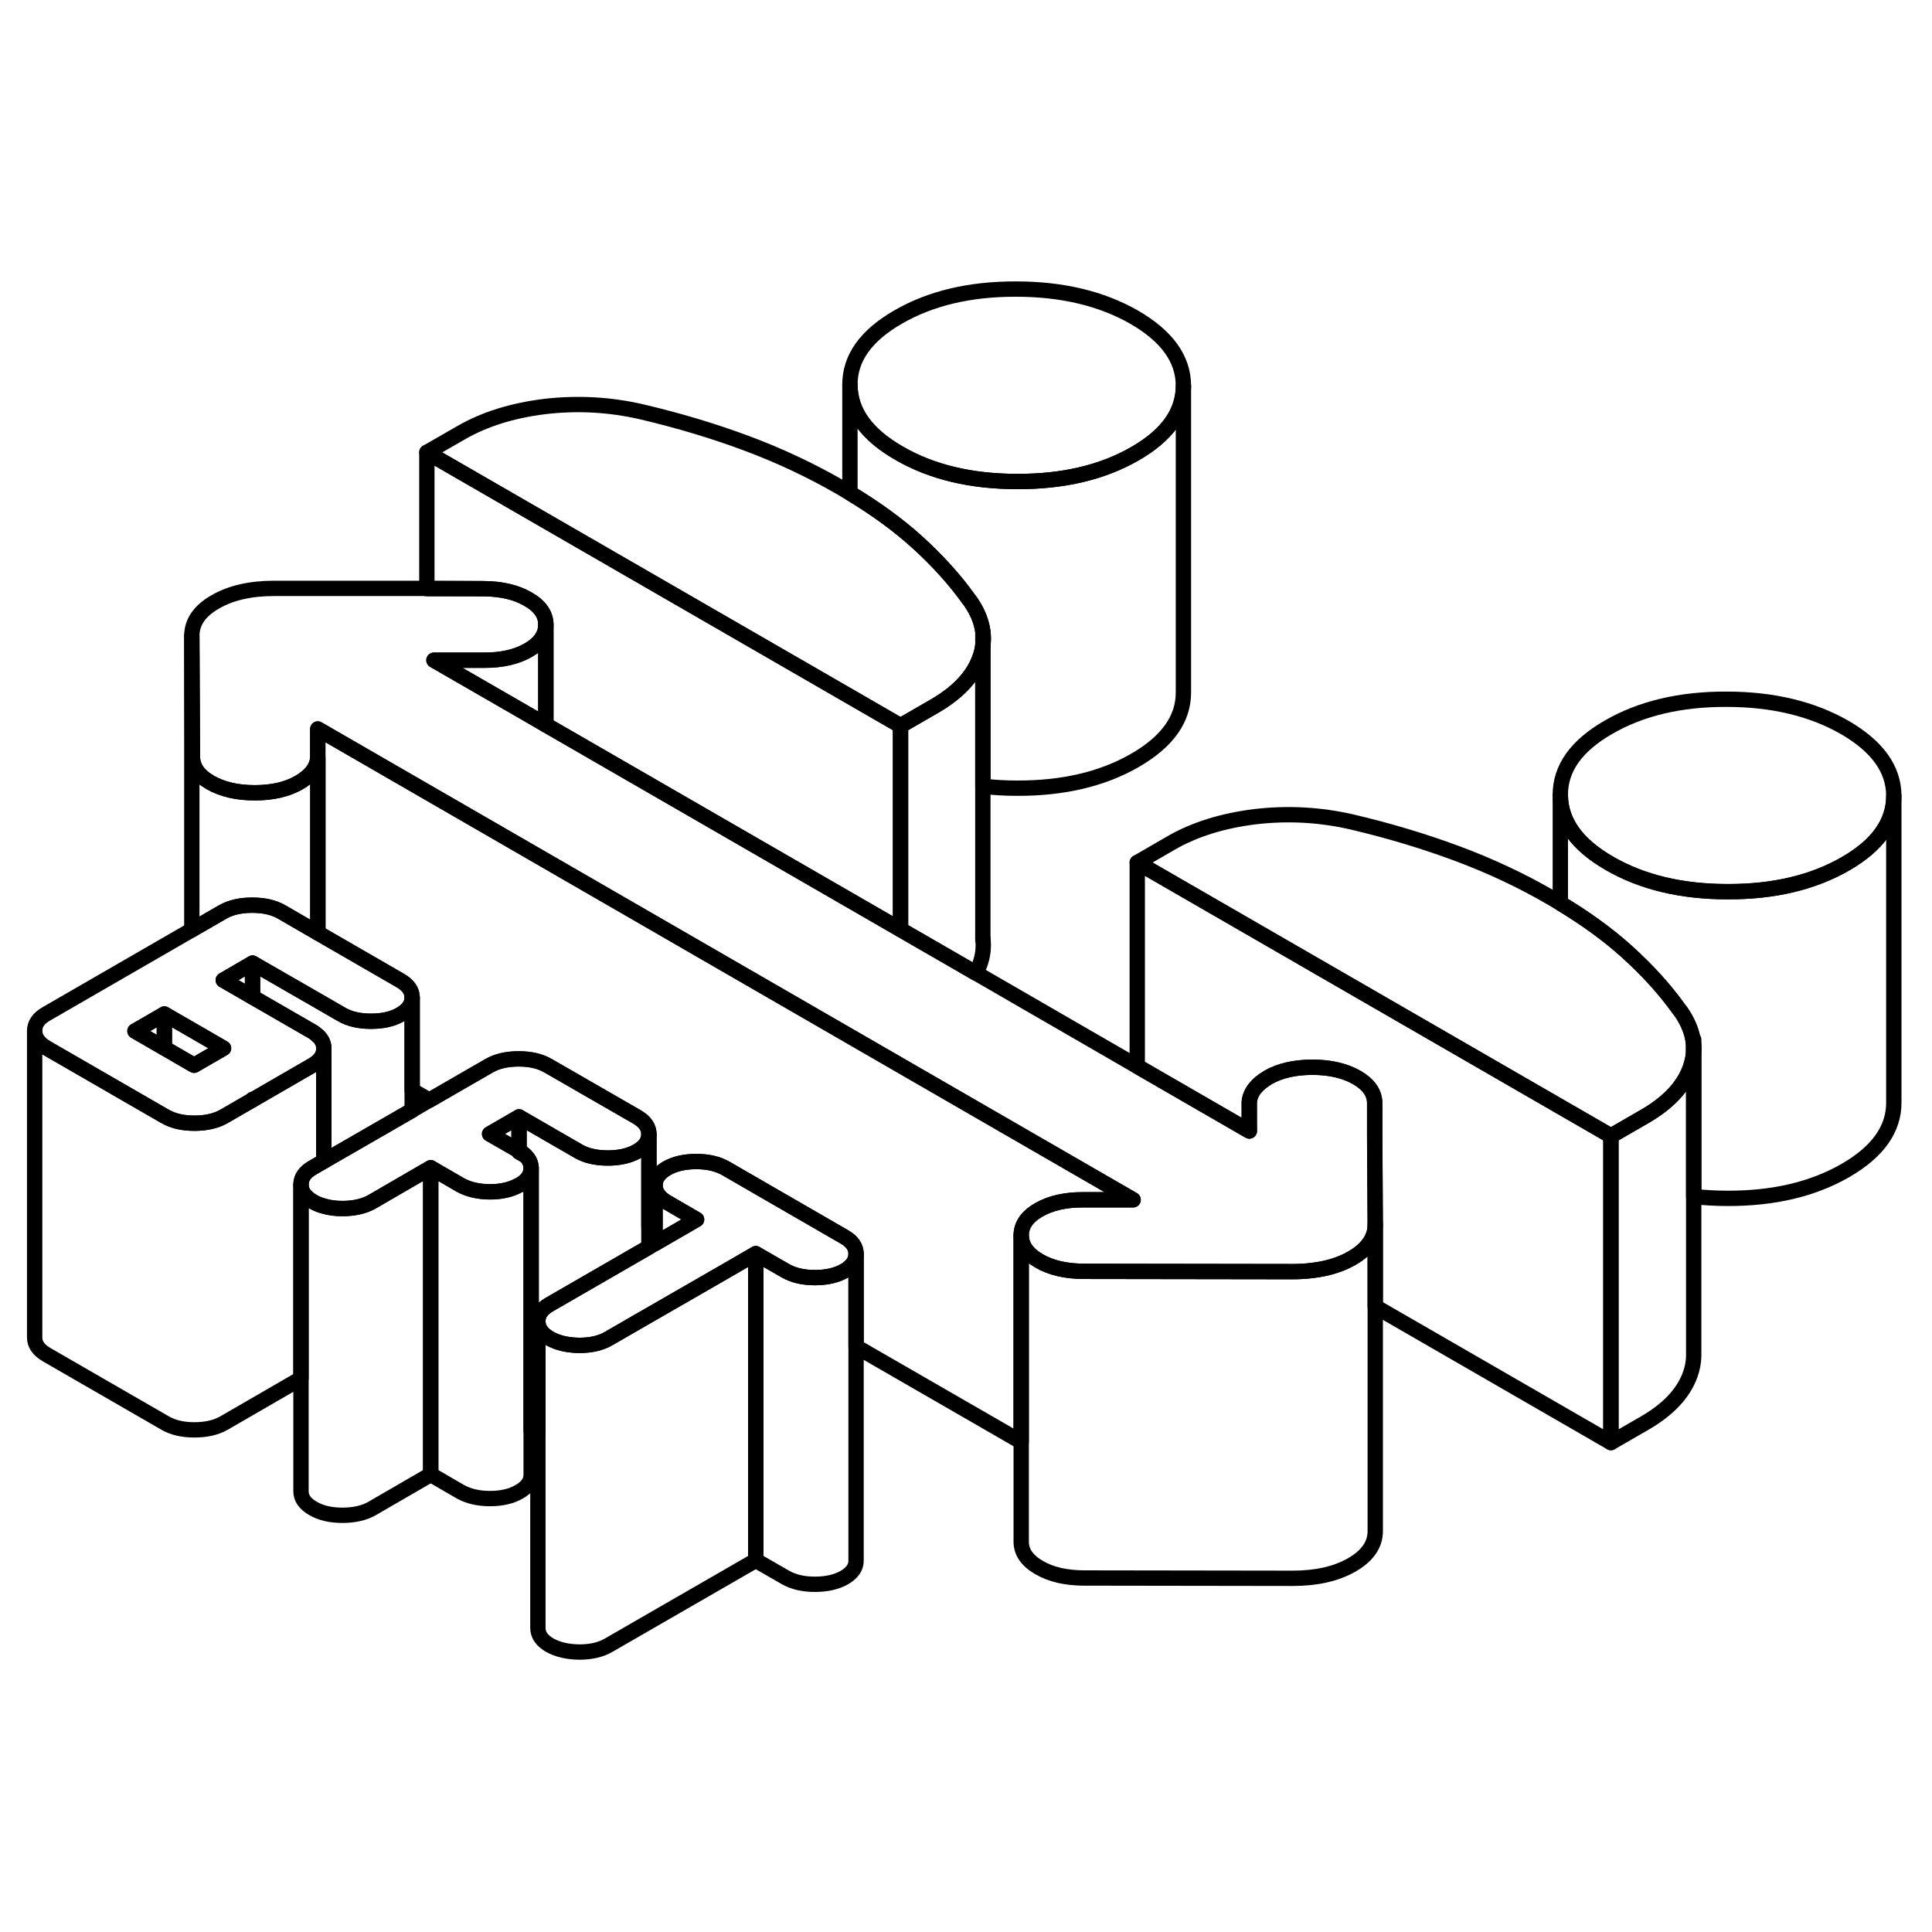 <svg width="48" height="48" viewBox="0 0 126 94" fill="none" xmlns="http://www.w3.org/2000/svg" stroke-width="1px"
     stroke-linecap="round" stroke-linejoin="round">
    <path d="M33.86 59.062H33.85V59.122L34.26 59.362C34.15 59.252 34.02 59.152 33.86 59.062ZM33.86 59.062H33.85V59.122L34.26 59.362C34.15 59.252 34.02 59.152 33.86 59.062ZM33.86 59.062H33.85V59.122L34.26 59.362C34.15 59.252 34.02 59.152 33.86 59.062ZM33.86 59.062H33.85V59.122L34.26 59.362C34.15 59.252 34.02 59.152 33.86 59.062ZM33.86 59.062H33.85V59.122L34.26 59.362C34.15 59.252 34.02 59.152 33.86 59.062ZM33.86 59.062H33.85V59.122L34.26 59.362C34.15 59.252 34.02 59.152 33.86 59.062ZM31.93 57.952L33.85 59.052V56.842L31.93 57.952Z" stroke="currentColor" stroke-linejoin="round"/>
    <path d="M105.06 58.082V78.082L89.689 69.212V63.832L89.659 57.982V55.942C89.649 55.272 89.26 54.722 88.49 54.272C87.71 53.832 86.749 53.602 85.599 53.602C84.449 53.602 83.48 53.822 82.71 54.262C81.95 54.712 81.529 55.242 81.469 55.872V57.312L81.48 57.762L80.869 57.412L74.169 53.542V40.252L101.77 56.182L105.06 58.082Z" stroke="currentColor" stroke-linejoin="round"/>
    <path d="M110.459 52.382V72.462C110.449 72.862 110.369 73.262 110.229 73.652C109.789 74.872 108.8 75.922 107.26 76.812L105.06 78.082V58.082L107.26 56.812C108.8 55.922 109.789 54.872 110.229 53.652C110.379 53.232 110.459 52.812 110.459 52.382Z" stroke="currentColor" stroke-linejoin="round"/>
    <path d="M45.43 63.532L43.46 64.672L42.72 65.102V61.302C42.73 61.742 42.99 62.122 43.5 62.412L45.43 63.532Z" stroke="currentColor" stroke-linejoin="round"/>
    <path d="M49.29 65.762V85.762L39.7 91.292C39.19 91.592 38.55 91.742 37.779 91.742C37.01 91.732 36.369 91.582 35.849 91.292C35.339 90.992 35.08 90.622 35.08 90.172V70.172C35.08 70.622 35.339 70.992 35.849 71.292C36.369 71.582 37.01 71.732 37.779 71.742C38.55 71.742 39.19 71.592 39.7 71.292L42.32 69.782L42.719 69.552L47.32 66.902L49.29 65.762Z" stroke="currentColor" stroke-linejoin="round"/>
    <path d="M42.32 57.972V65.332L35.84 69.072C35.33 69.362 35.07 69.732 35.08 70.172V77.552L34.64 77.302V60.172C34.63 59.872 34.51 59.592 34.26 59.362C34.15 59.252 34.02 59.152 33.86 59.062H33.85V56.842L37.71 59.072C38.22 59.372 38.87 59.522 39.64 59.522C40.41 59.522 41.05 59.372 41.56 59.082C42.07 58.782 42.32 58.412 42.32 57.972Z" stroke="currentColor" stroke-linejoin="round"/>
    <path d="M16.47 46.812V49.023L14.56 47.922L16.47 46.812Z" stroke="currentColor" stroke-linejoin="round"/>
    <path d="M26.88 49.053V56.413L21.12 59.733V52.373C21.12 52.062 20.99 51.792 20.74 51.553H20.72C20.61 51.432 20.49 51.343 20.35 51.263L16.47 49.023V46.812L20.73 49.263L22.27 50.153C22.78 50.453 23.42 50.602 24.19 50.602C24.96 50.602 25.6 50.462 26.11 50.163C26.63 49.862 26.88 49.492 26.88 49.053Z" stroke="currentColor" stroke-linejoin="round"/>
    <path d="M73.899 62.252H70.629C69.479 62.242 68.519 62.462 67.749 62.903C66.98 63.343 66.599 63.903 66.599 64.573V78.032L55.83 71.823V65.772C55.83 65.323 55.57 64.953 55.06 64.662L47.339 60.203C46.819 59.903 46.179 59.752 45.409 59.752C44.639 59.752 43.999 59.903 43.489 60.193C42.98 60.492 42.719 60.862 42.719 61.303V64.243L42.32 64.013V57.972C42.32 57.523 42.06 57.153 41.55 56.852L35.749 53.513C35.239 53.212 34.6 53.062 33.83 53.062C33.06 53.062 32.419 53.212 31.909 53.502L28.009 55.752L26.879 55.102V49.053C26.879 48.612 26.619 48.242 26.099 47.943L20.73 44.843V31.543L35.599 40.133L73.899 62.252Z" stroke="currentColor" stroke-linejoin="round"/>
    <path d="M58.73 31.332V44.622L35.599 31.272V24.732C35.599 24.072 35.209 23.512 34.429 23.072C33.659 22.622 32.7 22.402 31.54 22.392H27.839V13.502L55.45 29.432L58.73 31.332Z" stroke="currentColor" stroke-linejoin="round"/>
    <path d="M33.86 59.063H33.85V59.123L34.26 59.363C34.15 59.253 34.02 59.153 33.86 59.063ZM16.47 55.703V55.733L16.52 55.703H16.47Z" stroke="currentColor" stroke-linejoin="round"/>
    <path d="M123.51 35.893V35.913C123.51 37.643 122.46 39.123 120.36 40.333C118.24 41.553 115.68 42.163 112.67 42.153C109.65 42.153 107.08 41.533 104.96 40.303C102.84 39.083 101.77 37.593 101.76 35.853C101.75 34.113 102.8 32.633 104.91 31.423C107.02 30.203 109.58 29.593 112.6 29.603C115.61 29.603 118.18 30.223 120.31 31.443C122.43 32.673 123.5 34.153 123.51 35.893Z" stroke="currentColor" stroke-linejoin="round"/>
    <path d="M110.46 52.383C110.46 52.813 110.38 53.233 110.23 53.653C109.79 54.873 108.8 55.923 107.26 56.813L105.06 58.083L101.77 56.183L74.17 40.253L76.38 38.973C77.91 38.093 79.74 37.523 81.85 37.263C83.97 37.013 86.08 37.123 88.2 37.613C90.58 38.173 92.84 38.853 95 39.653C97.15 40.453 99.19 41.403 101.12 42.523C101.34 42.653 101.55 42.773 101.76 42.903C103.42 43.903 104.87 44.953 106.1 46.063C107.43 47.263 108.58 48.523 109.52 49.843C109.56 49.893 109.6 49.933 109.63 49.983C110.18 50.783 110.46 51.583 110.46 52.383Z" stroke="currentColor" stroke-linejoin="round"/>
    <path d="M42.32 57.973C42.32 58.413 42.07 58.783 41.56 59.083C41.05 59.373 40.41 59.523 39.64 59.523C38.87 59.523 38.22 59.373 37.71 59.073L33.85 56.843L31.93 57.953L33.85 59.053V59.123L34.26 59.363C34.51 59.593 34.63 59.873 34.64 60.173C34.64 60.623 34.38 60.993 33.87 61.283C33.86 61.283 33.86 61.283 33.85 61.283C33.34 61.573 32.71 61.723 31.95 61.723C31.18 61.723 30.54 61.563 30.02 61.273L28.09 60.153L26.88 60.853L24.26 62.373C23.75 62.663 23.1 62.813 22.33 62.813C21.88 62.813 21.48 62.763 21.12 62.653C20.86 62.583 20.62 62.493 20.41 62.363C19.89 62.063 19.63 61.693 19.63 61.253C19.63 60.813 19.88 60.433 20.4 60.143L21.12 59.723L26.88 56.403L28.01 55.743L31.91 53.493C32.42 53.203 33.06 53.053 33.83 53.053C34.6 53.053 35.24 53.203 35.75 53.503L41.55 56.843C42.06 57.143 42.32 57.513 42.32 57.963V57.973Z" stroke="currentColor" stroke-linejoin="round"/>
    <path d="M26.1 47.943L20.73 44.843L18.38 43.483C17.87 43.183 17.22 43.033 16.45 43.033C15.68 43.033 15.04 43.183 14.53 43.473L12.73 44.513L12.51 44.643L3.02 50.123C2.51 50.413 2.26 50.783 2.26 51.233C2.26 51.683 2.52 52.043 3.03 52.343L10.72 56.783L10.76 56.803C11.27 57.103 11.91 57.253 12.68 57.253C13.45 57.253 14.09 57.103 14.6 56.813L16.47 55.733V55.703H16.52L20.36 53.483C20.5 53.403 20.63 53.313 20.73 53.213C20.99 52.983 21.12 52.703 21.12 52.393V52.373C21.12 52.063 20.99 51.793 20.74 51.553H20.72C20.61 51.433 20.49 51.343 20.35 51.263L16.47 49.023L14.56 47.923L16.47 46.813L20.73 49.263L22.27 50.153C22.78 50.453 23.42 50.603 24.19 50.603C24.96 50.603 25.6 50.463 26.11 50.163C26.63 49.863 26.88 49.493 26.88 49.053C26.88 48.613 26.62 48.243 26.1 47.943ZM14.58 52.363L12.66 53.473L12.55 53.413L10.72 52.353L8.8 51.243L10.72 50.133L12.54 51.183L14.58 52.363Z" stroke="currentColor" stroke-linejoin="round"/>
    <path d="M10.72 50.133V52.353L8.8 51.243L10.72 50.133Z" stroke="currentColor" stroke-linejoin="round"/>
    <path d="M14.58 52.363L12.66 53.473L12.55 53.413L10.72 52.353V50.133L12.54 51.183L14.58 52.363Z" stroke="currentColor" stroke-linejoin="round"/>
    <path d="M89.69 63.833V63.863C89.69 64.733 89.18 65.473 88.17 66.053C87.44 66.473 86.59 66.733 85.61 66.853C85.2 66.903 84.77 66.933 84.32 66.933L70.66 66.913C69.5 66.903 68.54 66.683 67.77 66.233C67 65.793 66.61 65.233 66.6 64.573C66.6 63.903 66.98 63.343 67.75 62.903C68.52 62.463 69.48 62.243 70.63 62.243H73.9L35.6 40.133L20.72 31.543V33.433C20.67 34.063 20.26 34.603 19.49 35.043C18.72 35.483 17.76 35.703 16.61 35.703C15.46 35.703 14.49 35.473 13.72 35.033C12.94 34.583 12.56 34.033 12.55 33.363L12.51 25.473C12.51 24.583 13.01 23.843 14.04 23.253C15.06 22.663 16.34 22.373 17.88 22.373H27.84L31.54 22.393C32.7 22.403 33.66 22.623 34.43 23.073C35.21 23.513 35.6 24.073 35.6 24.733C35.6 25.393 35.22 25.963 34.45 26.403C33.69 26.843 32.72 27.063 31.57 27.063H28.3L34.55 30.663L35.6 31.273L58.73 44.623L63.65 47.463L74.17 53.543L80.87 57.413L81.48 57.763V55.873C81.53 55.243 81.95 54.713 82.71 54.263C83.48 53.823 84.44 53.603 85.6 53.603C86.76 53.603 87.71 53.833 88.49 54.273C89.26 54.723 89.65 55.273 89.65 55.943V57.983L89.69 63.833Z" stroke="currentColor" stroke-linejoin="round"/>
    <path d="M35.6 24.732V31.272L34.55 30.662L28.3 27.052H31.57C32.72 27.062 33.69 26.842 34.45 26.402C35.22 25.962 35.6 25.402 35.6 24.732Z" stroke="currentColor" stroke-linejoin="round"/>
    <path d="M77.18 9.143V9.163C77.18 10.893 76.13 12.373 74.03 13.583C71.92 14.803 69.35 15.413 66.34 15.403C63.32 15.403 60.75 14.783 58.63 13.553C56.51 12.333 55.44 10.853 55.43 9.103C55.42 7.363 56.47 5.883 58.58 4.673C60.69 3.453 63.25 2.843 66.27 2.853C69.28 2.853 71.85 3.473 73.98 4.693C76.1 5.923 77.17 7.403 77.18 9.143Z" stroke="currentColor" stroke-linejoin="round"/>
    <path d="M123.51 35.913V55.892C123.52 57.633 122.47 59.112 120.36 60.333C118.24 61.553 115.68 62.163 112.67 62.153C111.9 62.153 111.17 62.112 110.46 62.032V52.383C110.46 51.583 110.18 50.782 109.63 49.983C109.6 49.932 109.56 49.892 109.52 49.843C108.58 48.523 107.43 47.263 106.1 46.062C104.87 44.953 103.42 43.903 101.76 42.903V35.852C101.77 37.593 102.84 39.083 104.96 40.303C107.08 41.532 109.65 42.153 112.67 42.153C115.68 42.163 118.24 41.553 120.36 40.333C122.46 39.123 123.51 37.642 123.51 35.913Z" stroke="currentColor" stroke-linejoin="round"/>
    <path d="M110.46 52.383V51.803" stroke="currentColor" stroke-linejoin="round"/>
    <path d="M63.899 46.903C63.829 47.093 63.749 47.282 63.649 47.462L58.73 44.623V31.332L60.929 30.062C62.469 29.172 63.459 28.122 63.899 26.902C63.999 26.633 64.069 26.352 64.099 26.082V45.193C64.169 45.763 64.109 46.333 63.899 46.903Z" stroke="currentColor" stroke-linejoin="round"/>
    <path d="M64.1 45.293V45.193" stroke="currentColor" stroke-linejoin="round"/>
    <path d="M64.1 26.082V25.293" stroke="currentColor" stroke-linejoin="round"/>
    <path d="M77.18 9.163V29.142C77.19 30.883 76.14 32.362 74.03 33.583C71.92 34.803 69.35 35.413 66.34 35.403C65.56 35.403 64.82 35.362 64.1 35.273V26.082C64.22 25.133 63.95 24.183 63.3 23.233C63.27 23.183 63.23 23.142 63.19 23.093C62.25 21.773 61.1 20.512 59.77 19.312C58.54 18.203 57.09 17.152 55.43 16.152V9.103C55.44 10.852 56.51 12.332 58.63 13.553C60.75 14.783 63.32 15.402 66.34 15.402C69.35 15.412 71.92 14.803 74.03 13.582C76.13 12.373 77.18 10.893 77.18 9.163Z" stroke="currentColor" stroke-linejoin="round"/>
    <path d="M64.1 26.083C64.07 26.353 64 26.633 63.9 26.903C63.46 28.123 62.47 29.173 60.93 30.063L58.73 31.333L55.45 29.443L27.84 13.503L30.05 12.233C31.58 11.343 33.41 10.773 35.52 10.513C37.64 10.263 39.75 10.373 41.87 10.863C44.25 11.423 46.52 12.103 48.67 12.903C50.82 13.703 52.86 14.663 54.79 15.773C55.01 15.903 55.22 16.023 55.43 16.153C57.09 17.153 58.54 18.203 59.77 19.313C61.1 20.513 62.25 21.773 63.19 23.093C63.23 23.143 63.27 23.183 63.3 23.233C63.95 24.183 64.22 25.133 64.1 26.083Z" stroke="currentColor" stroke-linejoin="round"/>
    <path d="M89.69 63.863V83.833C89.7 84.723 89.19 85.463 88.17 86.053C87.14 86.643 85.86 86.933 84.32 86.933L70.66 86.913C69.5 86.903 68.54 86.683 67.77 86.233C67 85.793 66.61 85.233 66.6 84.573V64.573C66.61 65.233 67 65.793 67.77 66.233C68.54 66.683 69.5 66.903 70.66 66.913L84.32 66.933C84.77 66.933 85.2 66.903 85.61 66.853C86.59 66.733 87.44 66.473 88.17 66.053C89.18 65.473 89.69 64.733 89.69 63.863Z" stroke="currentColor" stroke-linejoin="round"/>
    <path d="M20.73 33.433V44.843L18.38 43.483C17.87 43.183 17.22 43.033 16.45 43.033C15.68 43.033 15.04 43.183 14.53 43.473L12.73 44.513L12.51 44.643V25.473L12.55 33.363C12.56 34.033 12.94 34.583 13.72 35.033C14.49 35.473 15.45 35.703 16.61 35.703C17.77 35.703 18.72 35.483 19.49 35.043C20.26 34.603 20.67 34.063 20.73 33.433Z" stroke="currentColor" stroke-linejoin="round"/>
    <path d="M21.12 52.392V59.732L20.4 60.152C19.88 60.442 19.63 60.812 19.63 61.262V73.902L14.6 76.812C14.09 77.102 13.45 77.252 12.68 77.252C11.91 77.252 11.27 77.102 10.76 76.802L3.03 72.342C2.52 72.042 2.26 71.672 2.26 71.232V51.232C2.26 51.672 2.52 52.042 3.03 52.342L10.72 56.782L10.76 56.802C11.27 57.102 11.91 57.252 12.68 57.252C13.45 57.252 14.09 57.102 14.6 56.812L16.47 55.732L16.52 55.702L20.36 53.482C20.5 53.402 20.63 53.312 20.73 53.212C20.99 52.982 21.12 52.702 21.12 52.392Z" stroke="currentColor" stroke-linejoin="round"/>
    <path d="M28.09 60.163V80.163L24.26 82.383C23.75 82.673 23.1 82.823 22.33 82.823C21.56 82.823 20.92 82.673 20.41 82.373C19.89 82.073 19.63 81.703 19.63 81.263V61.263C19.63 61.703 19.89 62.073 20.41 62.373C20.62 62.503 20.86 62.593 21.12 62.663C21.48 62.773 21.88 62.823 22.33 62.823C23.1 62.823 23.75 62.673 24.26 62.383L26.88 60.863L28.09 60.163Z" stroke="currentColor" stroke-linejoin="round"/>
    <path d="M34.64 60.173V80.173C34.64 80.623 34.38 80.993 33.87 81.283C33.36 81.583 32.72 81.733 31.95 81.733C31.18 81.733 30.54 81.573 30.02 81.283L28.09 80.163V60.163L30.02 61.283C30.54 61.573 31.18 61.723 31.95 61.733C32.71 61.733 33.34 61.583 33.85 61.293C33.86 61.293 33.86 61.293 33.87 61.293C34.38 61.003 34.64 60.633 34.64 60.183V60.173Z" stroke="currentColor" stroke-linejoin="round"/>
    <path d="M55.83 65.772V65.792C55.83 66.222 55.57 66.592 55.07 66.882C54.56 67.172 53.92 67.322 53.15 67.322C52.38 67.322 51.74 67.172 51.22 66.872L49.29 65.762L47.32 66.902L42.72 69.552L42.32 69.782L39.7 71.292C39.19 71.592 38.55 71.742 37.78 71.742C37.01 71.732 36.37 71.582 35.85 71.292C35.34 70.992 35.08 70.622 35.08 70.172C35.07 69.732 35.33 69.362 35.84 69.072L42.32 65.332L42.72 65.102L43.46 64.672L45.43 63.532L43.5 62.412C42.99 62.122 42.73 61.742 42.72 61.302C42.72 60.862 42.98 60.492 43.49 60.192C44 59.902 44.64 59.752 45.41 59.752C46.18 59.752 46.82 59.902 47.34 60.202L55.06 64.662C55.57 64.952 55.83 65.322 55.83 65.772Z" stroke="currentColor" stroke-linejoin="round"/>
    <path d="M55.83 65.793V85.773C55.84 86.213 55.58 86.583 55.07 86.883C54.56 87.173 53.92 87.323 53.15 87.323C52.38 87.323 51.74 87.173 51.22 86.873L49.29 85.763V65.763L51.22 66.873C51.74 67.173 52.38 67.323 53.15 67.323C53.92 67.323 54.56 67.173 55.07 66.883C55.57 66.593 55.83 66.223 55.83 65.793Z" stroke="currentColor" stroke-linejoin="round"/>
</svg>